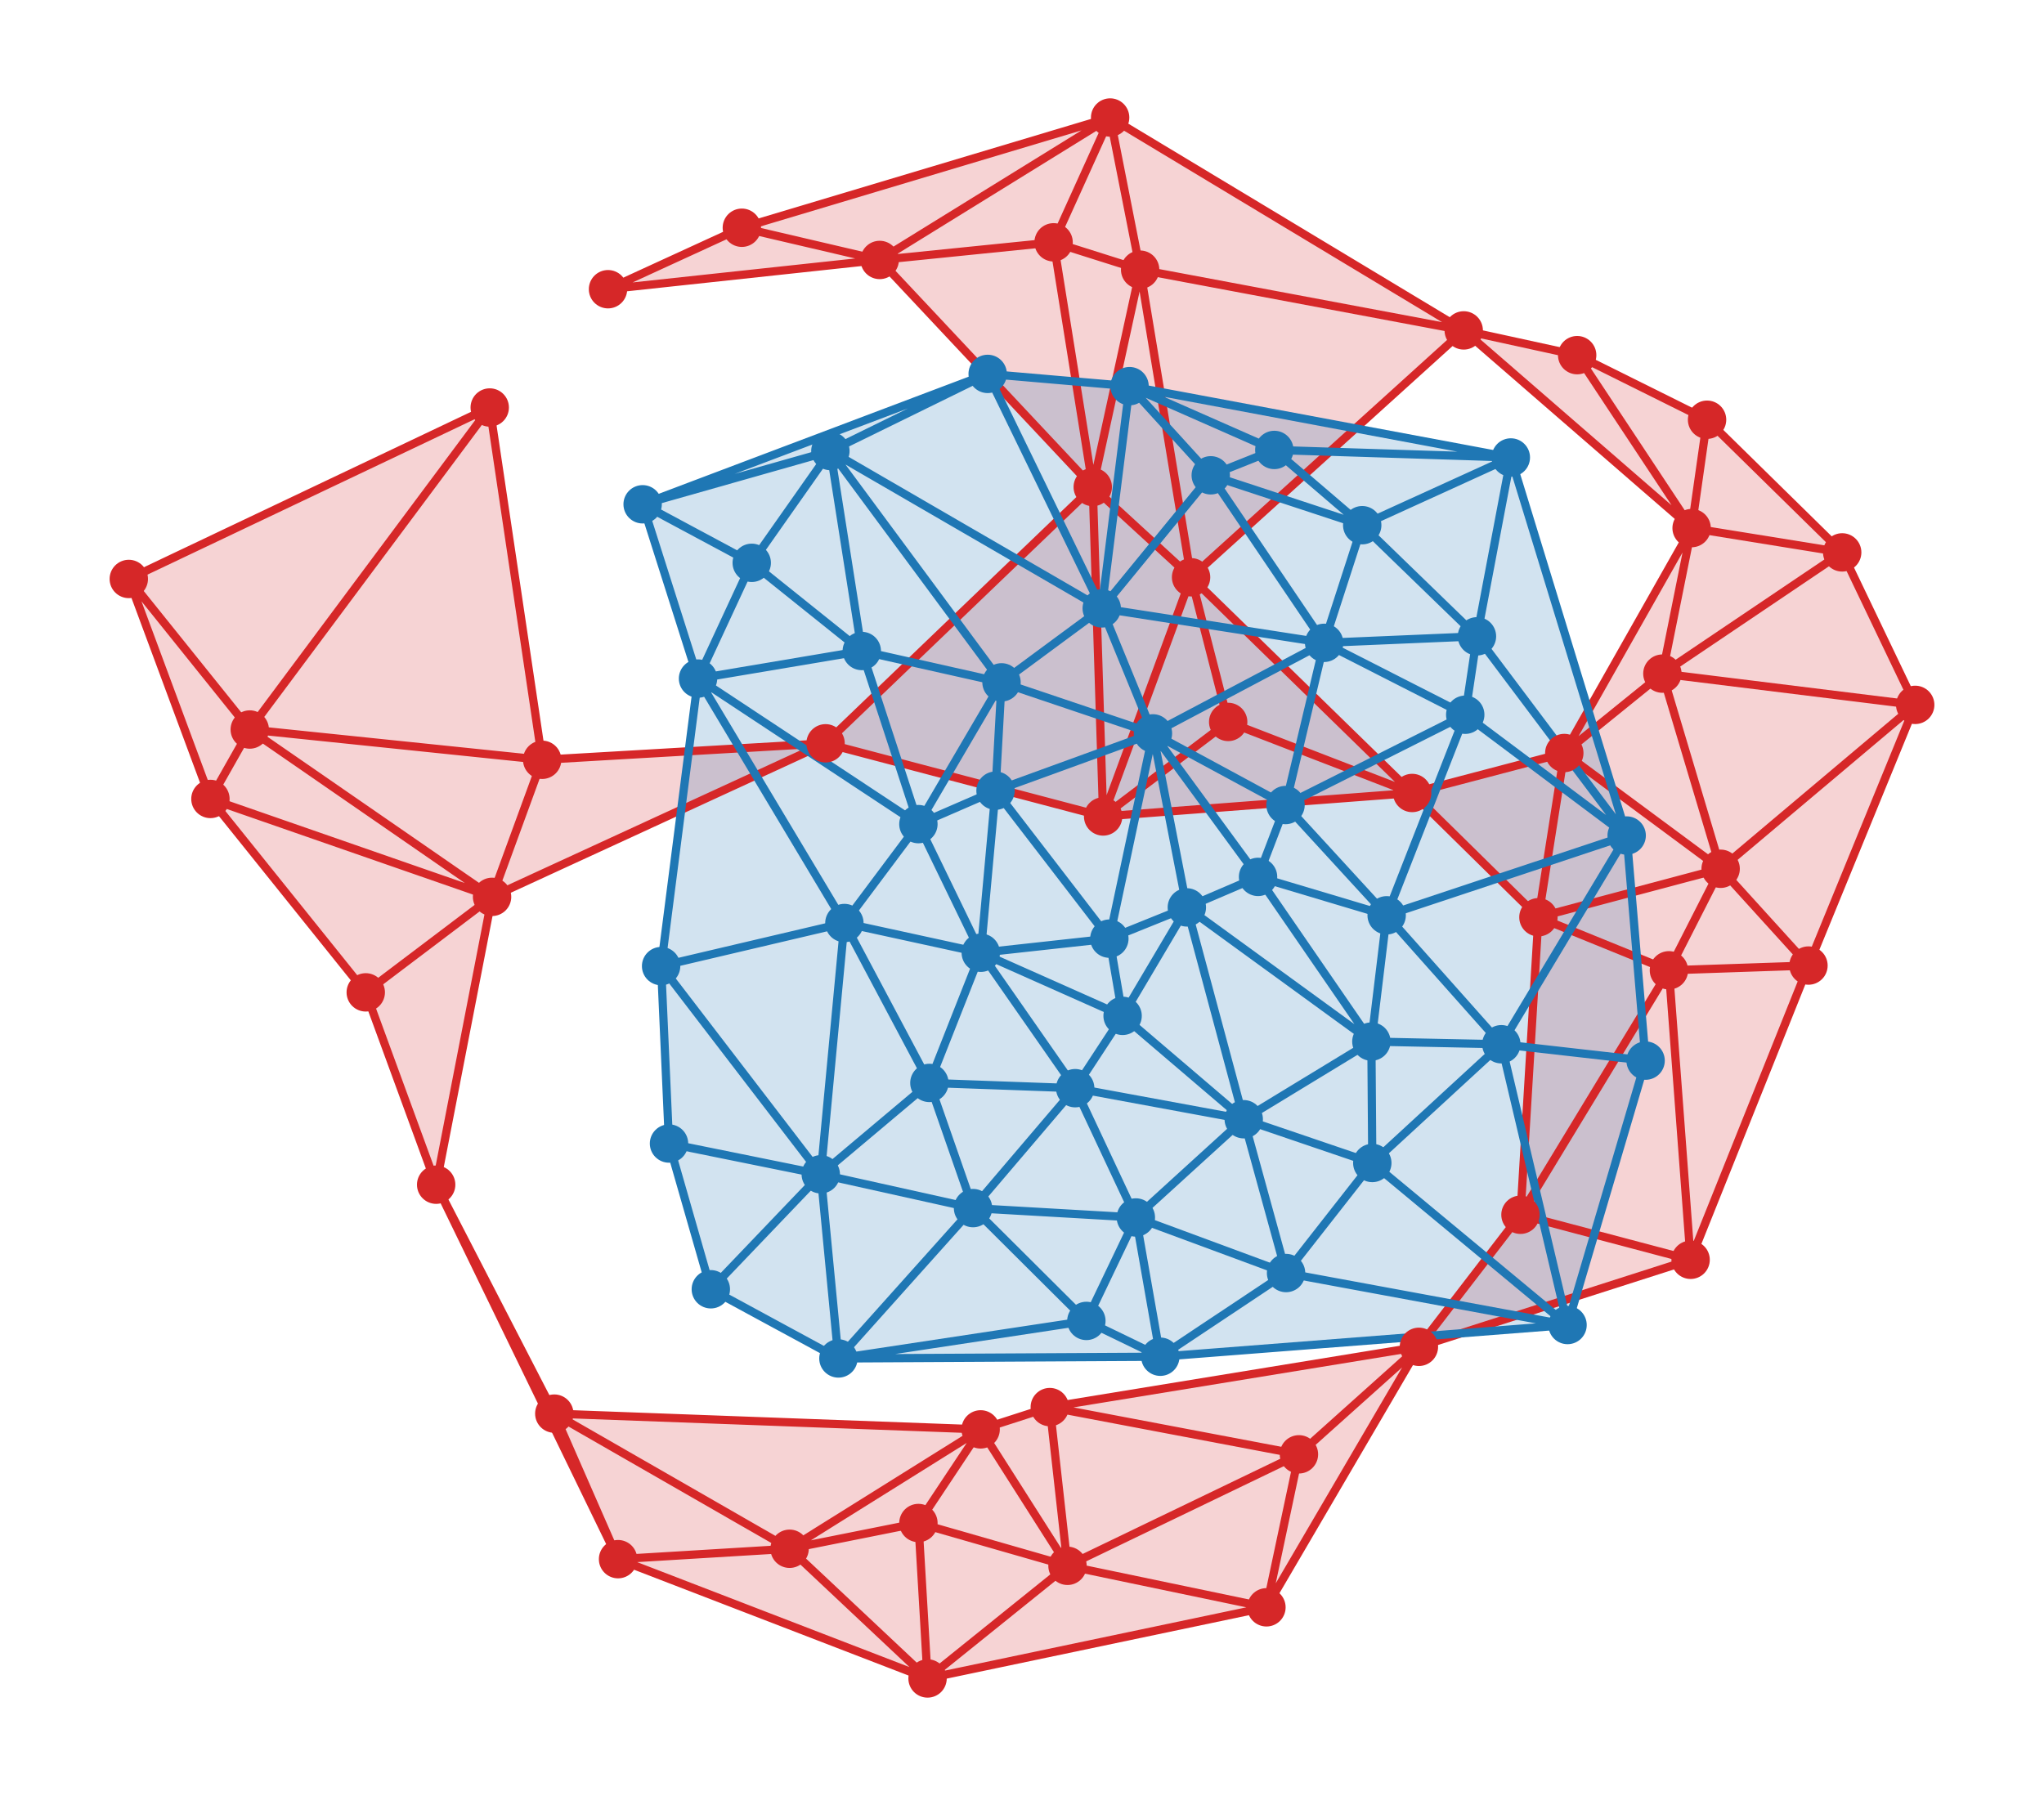 <?xml version="1.0" encoding="utf-8" standalone="no"?>
<!DOCTYPE svg PUBLIC "-//W3C//DTD SVG 1.1//EN"
  "http://www.w3.org/Graphics/SVG/1.1/DTD/svg11.dtd">
<!-- Created with matplotlib (https://matplotlib.org/) -->
<svg height="327.6pt" version="1.1" viewBox="0 0 372.788 327.6" width="372.788pt" xmlns="http://www.w3.org/2000/svg" xmlns:xlink="http://www.w3.org/1999/xlink">
 <defs>
  <style type="text/css">
*{stroke-linecap:butt;stroke-linejoin:round;}
  </style>
 </defs>
 <g id="figure_1">
  <g id="patch_1">
   <path d="M 0 327.6 
L 372.788 327.6 
L 372.788 0 
L 0 0 
z
" style="fill:none;"/>
  </g>
  <g id="axes_1">
   <g id="patch_2">
    <path clip-path="url(#p9ae8ab40f2)" d="M 135.299 41.543 
L 160.44 47.419 
L 202.468 21.436 
z
" style="fill:#d62728;opacity:0.2;stroke:#d62728;stroke-linejoin:miter;"/>
   </g>
   <g id="patch_3">
    <path clip-path="url(#p9ae8ab40f2)" d="M 160.44 47.419 
L 135.299 41.543 
L 110.89 52.755 
z
" style="fill:#d62728;opacity:0.2;stroke:#d62728;stroke-linejoin:miter;"/>
   </g>
   <g id="patch_4">
    <path clip-path="url(#p9ae8ab40f2)" d="M 199.298 88.836 
L 150.568 135.587 
L 201.193 148.929 
z
" style="fill:#d62728;opacity:0.2;stroke:#d62728;stroke-linejoin:miter;"/>
   </g>
   <g id="patch_5">
    <path clip-path="url(#p9ae8ab40f2)" d="M 112.722 284.404 
L 101.094 257.857 
L 79.548 216.098 
z
" style="fill:#d62728;opacity:0.2;stroke:#d62728;stroke-linejoin:miter;"/>
   </g>
   <g id="patch_6">
    <path clip-path="url(#p9ae8ab40f2)" d="M 313.814 158.472 
L 329.831 176.125 
L 349.298 128.575 
z
" style="fill:#d62728;opacity:0.2;stroke:#d62728;stroke-linejoin:miter;"/>
   </g>
   <g id="patch_7">
    <path clip-path="url(#p9ae8ab40f2)" d="M 329.831 176.125 
L 304.381 176.993 
L 308.336 229.797 
z
" style="fill:#d62728;opacity:0.2;stroke:#d62728;stroke-linejoin:miter;"/>
   </g>
   <g id="patch_8">
    <path clip-path="url(#p9ae8ab40f2)" d="M 304.381 176.993 
L 313.814 158.472 
L 280.581 167.313 
z
" style="fill:#d62728;opacity:0.2;stroke:#d62728;stroke-linejoin:miter;"/>
   </g>
   <g id="patch_9">
    <path clip-path="url(#p9ae8ab40f2)" d="M 313.814 158.472 
L 304.381 176.993 
L 329.831 176.125 
z
" style="fill:#d62728;opacity:0.2;stroke:#d62728;stroke-linejoin:miter;"/>
   </g>
   <g id="patch_10">
    <path clip-path="url(#p9ae8ab40f2)" d="M 285.299 137.357 
L 257.552 144.647 
L 280.581 167.313 
z
" style="fill:#d62728;opacity:0.2;stroke:#d62728;stroke-linejoin:miter;"/>
   </g>
   <g id="patch_11">
    <path clip-path="url(#p9ae8ab40f2)" d="M 313.814 158.472 
L 285.299 137.357 
L 280.581 167.313 
z
" style="fill:#d62728;opacity:0.2;stroke:#d62728;stroke-linejoin:miter;"/>
   </g>
   <g id="patch_12">
    <path clip-path="url(#p9ae8ab40f2)" d="M 160.44 47.419 
L 192.157 44.202 
L 202.468 21.436 
z
" style="fill:#d62728;opacity:0.2;stroke:#d62728;stroke-linejoin:miter;"/>
   </g>
   <g id="patch_13">
    <path clip-path="url(#p9ae8ab40f2)" d="M 199.298 88.836 
L 192.157 44.202 
L 160.44 47.419 
z
" style="fill:#d62728;opacity:0.2;stroke:#d62728;stroke-linejoin:miter;"/>
   </g>
   <g id="patch_14">
    <path clip-path="url(#p9ae8ab40f2)" d="M 217.23 105.297 
L 199.298 88.836 
L 201.193 148.929 
z
" style="fill:#d62728;opacity:0.2;stroke:#d62728;stroke-linejoin:miter;"/>
   </g>
   <g id="patch_15">
    <path clip-path="url(#p9ae8ab40f2)" d="M 89.744 163.595 
L 150.568 135.587 
L 98.882 138.593 
z
" style="fill:#d62728;opacity:0.2;stroke:#d62728;stroke-linejoin:miter;"/>
   </g>
   <g id="patch_16">
    <path clip-path="url(#p9ae8ab40f2)" d="M 89.744 163.595 
L 66.707 181.016 
L 79.548 216.098 
z
" style="fill:#d62728;opacity:0.2;stroke:#d62728;stroke-linejoin:miter;"/>
   </g>
   <g id="patch_17">
    <path clip-path="url(#p9ae8ab40f2)" d="M 66.707 181.016 
L 89.744 163.595 
L 38.379 145.735 
z
" style="fill:#d62728;opacity:0.2;stroke:#d62728;stroke-linejoin:miter;"/>
   </g>
   <g id="patch_18">
    <path clip-path="url(#p9ae8ab40f2)" d="M 45.55 133.071 
L 89.318 74.333 
L 23.49 105.607 
z
" style="fill:#d62728;opacity:0.2;stroke:#d62728;stroke-linejoin:miter;"/>
   </g>
   <g id="patch_19">
    <path clip-path="url(#p9ae8ab40f2)" d="M 89.318 74.333 
L 45.55 133.071 
L 98.882 138.593 
z
" style="fill:#d62728;opacity:0.2;stroke:#d62728;stroke-linejoin:miter;"/>
   </g>
   <g id="patch_20">
    <path clip-path="url(#p9ae8ab40f2)" d="M 38.379 145.735 
L 45.55 133.071 
L 23.49 105.607 
z
" style="fill:#d62728;opacity:0.2;stroke:#d62728;stroke-linejoin:miter;"/>
   </g>
   <g id="patch_21">
    <path clip-path="url(#p9ae8ab40f2)" d="M 89.744 163.595 
L 45.55 133.071 
L 38.379 145.735 
z
" style="fill:#d62728;opacity:0.2;stroke:#d62728;stroke-linejoin:miter;"/>
   </g>
   <g id="patch_22">
    <path clip-path="url(#p9ae8ab40f2)" d="M 45.55 133.071 
L 89.744 163.595 
L 98.882 138.593 
z
" style="fill:#d62728;opacity:0.2;stroke:#d62728;stroke-linejoin:miter;"/>
   </g>
   <g id="patch_23">
    <path clip-path="url(#p9ae8ab40f2)" d="M 167.503 277.813 
L 194.692 285.619 
L 178.851 260.731 
z
" style="fill:#d62728;opacity:0.2;stroke:#d62728;stroke-linejoin:miter;"/>
   </g>
   <g id="patch_24">
    <path clip-path="url(#p9ae8ab40f2)" d="M 230.975 293.189 
L 194.692 285.619 
L 169.169 306.164 
z
" style="fill:#d62728;opacity:0.2;stroke:#d62728;stroke-linejoin:miter;"/>
   </g>
   <g id="patch_25">
    <path clip-path="url(#p9ae8ab40f2)" d="M 194.692 285.619 
L 167.503 277.813 
L 169.169 306.164 
z
" style="fill:#d62728;opacity:0.2;stroke:#d62728;stroke-linejoin:miter;"/>
   </g>
   <g id="patch_26">
    <path clip-path="url(#p9ae8ab40f2)" d="M 144.009 282.508 
L 167.503 277.813 
L 178.851 260.731 
z
" style="fill:#d62728;opacity:0.2;stroke:#d62728;stroke-linejoin:miter;"/>
   </g>
   <g id="patch_27">
    <path clip-path="url(#p9ae8ab40f2)" d="M 101.094 257.857 
L 144.009 282.508 
L 178.851 260.731 
z
" style="fill:#d62728;opacity:0.2;stroke:#d62728;stroke-linejoin:miter;"/>
   </g>
   <g id="patch_28">
    <path clip-path="url(#p9ae8ab40f2)" d="M 144.009 282.508 
L 101.094 257.857 
L 112.722 284.404 
z
" style="fill:#d62728;opacity:0.2;stroke:#d62728;stroke-linejoin:miter;"/>
   </g>
   <g id="patch_29">
    <path clip-path="url(#p9ae8ab40f2)" d="M 144.009 282.508 
L 112.722 284.404 
L 169.169 306.164 
z
" style="fill:#d62728;opacity:0.2;stroke:#d62728;stroke-linejoin:miter;"/>
   </g>
   <g id="patch_30">
    <path clip-path="url(#p9ae8ab40f2)" d="M 167.503 277.813 
L 144.009 282.508 
L 169.169 306.164 
z
" style="fill:#d62728;opacity:0.2;stroke:#d62728;stroke-linejoin:miter;"/>
   </g>
   <g id="patch_31">
    <path clip-path="url(#p9ae8ab40f2)" d="M 277.307 221.582 
L 258.782 245.673 
L 308.336 229.797 
z
" style="fill:#d62728;opacity:0.2;stroke:#d62728;stroke-linejoin:miter;"/>
   </g>
   <g id="patch_32">
    <path clip-path="url(#p9ae8ab40f2)" d="M 304.381 176.993 
L 277.307 221.582 
L 308.336 229.797 
z
" style="fill:#d62728;opacity:0.2;stroke:#d62728;stroke-linejoin:miter;"/>
   </g>
   <g id="patch_33">
    <path clip-path="url(#p9ae8ab40f2)" d="M 277.307 221.582 
L 304.381 176.993 
L 280.581 167.313 
z
" style="fill:#d62728;opacity:0.2;stroke:#d62728;stroke-linejoin:miter;"/>
   </g>
   <g id="patch_34">
    <path clip-path="url(#p9ae8ab40f2)" d="M 335.982 100.762 
L 311.337 76.562 
L 308.519 96.331 
z
" style="fill:#d62728;opacity:0.2;stroke:#d62728;stroke-linejoin:miter;"/>
   </g>
   <g id="patch_35">
    <path clip-path="url(#p9ae8ab40f2)" d="M 308.519 96.331 
L 287.646 64.784 
L 266.957 60.268 
z
" style="fill:#d62728;opacity:0.2;stroke:#d62728;stroke-linejoin:miter;"/>
   </g>
   <g id="patch_36">
    <path clip-path="url(#p9ae8ab40f2)" d="M 311.337 76.562 
L 287.646 64.784 
L 308.519 96.331 
z
" style="fill:#d62728;opacity:0.2;stroke:#d62728;stroke-linejoin:miter;"/>
   </g>
   <g id="patch_37">
    <path clip-path="url(#p9ae8ab40f2)" d="M 285.299 137.357 
L 303.19 122.874 
L 308.519 96.331 
z
" style="fill:#d62728;opacity:0.2;stroke:#d62728;stroke-linejoin:miter;"/>
   </g>
   <g id="patch_38">
    <path clip-path="url(#p9ae8ab40f2)" d="M 303.19 122.874 
L 285.299 137.357 
L 313.814 158.472 
z
" style="fill:#d62728;opacity:0.2;stroke:#d62728;stroke-linejoin:miter;"/>
   </g>
   <g id="patch_39">
    <path clip-path="url(#p9ae8ab40f2)" d="M 303.19 122.874 
L 313.814 158.472 
L 349.298 128.575 
z
" style="fill:#d62728;opacity:0.2;stroke:#d62728;stroke-linejoin:miter;"/>
   </g>
   <g id="patch_40">
    <path clip-path="url(#p9ae8ab40f2)" d="M 335.982 100.762 
L 303.19 122.874 
L 349.298 128.575 
z
" style="fill:#d62728;opacity:0.2;stroke:#d62728;stroke-linejoin:miter;"/>
   </g>
   <g id="patch_41">
    <path clip-path="url(#p9ae8ab40f2)" d="M 303.19 122.874 
L 335.982 100.762 
L 308.519 96.331 
z
" style="fill:#d62728;opacity:0.2;stroke:#d62728;stroke-linejoin:miter;"/>
   </g>
   <g id="patch_42">
    <path clip-path="url(#p9ae8ab40f2)" d="M 207.941 49.192 
L 192.157 44.202 
L 199.298 88.836 
z
" style="fill:#d62728;opacity:0.2;stroke:#d62728;stroke-linejoin:miter;"/>
   </g>
   <g id="patch_43">
    <path clip-path="url(#p9ae8ab40f2)" d="M 207.941 49.192 
L 217.23 105.297 
L 266.957 60.268 
z
" style="fill:#d62728;opacity:0.2;stroke:#d62728;stroke-linejoin:miter;"/>
   </g>
   <g id="patch_44">
    <path clip-path="url(#p9ae8ab40f2)" d="M 217.23 105.297 
L 207.941 49.192 
L 199.298 88.836 
z
" style="fill:#d62728;opacity:0.2;stroke:#d62728;stroke-linejoin:miter;"/>
   </g>
   <g id="patch_45">
    <path clip-path="url(#p9ae8ab40f2)" d="M 207.941 49.192 
L 266.957 60.268 
L 202.468 21.436 
z
" style="fill:#d62728;opacity:0.2;stroke:#d62728;stroke-linejoin:miter;"/>
   </g>
   <g id="patch_46">
    <path clip-path="url(#p9ae8ab40f2)" d="M 192.157 44.202 
L 207.941 49.192 
L 202.468 21.436 
z
" style="fill:#d62728;opacity:0.2;stroke:#d62728;stroke-linejoin:miter;"/>
   </g>
   <g id="patch_47">
    <path clip-path="url(#p9ae8ab40f2)" d="M 257.552 144.647 
L 223.998 131.687 
L 201.193 148.929 
z
" style="fill:#d62728;opacity:0.2;stroke:#d62728;stroke-linejoin:miter;"/>
   </g>
   <g id="patch_48">
    <path clip-path="url(#p9ae8ab40f2)" d="M 223.998 131.687 
L 217.23 105.297 
L 201.193 148.929 
z
" style="fill:#d62728;opacity:0.2;stroke:#d62728;stroke-linejoin:miter;"/>
   </g>
   <g id="patch_49">
    <path clip-path="url(#p9ae8ab40f2)" d="M 217.23 105.297 
L 223.998 131.687 
L 257.552 144.647 
z
" style="fill:#d62728;opacity:0.2;stroke:#d62728;stroke-linejoin:miter;"/>
   </g>
   <g id="patch_50">
    <path clip-path="url(#p9ae8ab40f2)" d="M 258.782 245.673 
L 236.902 265.282 
L 230.975 293.189 
z
" style="fill:#d62728;opacity:0.2;stroke:#d62728;stroke-linejoin:miter;"/>
   </g>
   <g id="patch_51">
    <path clip-path="url(#p9ae8ab40f2)" d="M 236.902 265.282 
L 194.692 285.619 
L 230.975 293.189 
z
" style="fill:#d62728;opacity:0.2;stroke:#d62728;stroke-linejoin:miter;"/>
   </g>
   <g id="patch_52">
    <path clip-path="url(#p9ae8ab40f2)" d="M 194.692 285.619 
L 191.462 256.666 
L 178.851 260.731 
z
" style="fill:#d62728;opacity:0.2;stroke:#d62728;stroke-linejoin:miter;"/>
   </g>
   <g id="patch_53">
    <path clip-path="url(#p9ae8ab40f2)" d="M 236.902 265.282 
L 191.462 256.666 
L 194.692 285.619 
z
" style="fill:#d62728;opacity:0.2;stroke:#d62728;stroke-linejoin:miter;"/>
   </g>
   <g id="patch_54">
    <path clip-path="url(#p9ae8ab40f2)" d="M 191.462 256.666 
L 236.902 265.282 
L 258.782 245.673 
z
" style="fill:#d62728;opacity:0.2;stroke:#d62728;stroke-linejoin:miter;"/>
   </g>
   <g id="patch_55">
    <path clip-path="url(#p9ae8ab40f2)" d="M 211.621 247.479 
L 285.892 241.696 
L 234.555 232.213 
z
" style="fill:#1f77b4;opacity:0.2;stroke:#1f77b4;stroke-linejoin:miter;"/>
   </g>
   <g id="patch_56">
    <path clip-path="url(#p9ae8ab40f2)" d="M 149.694 214.201 
L 129.642 235.174 
L 152.913 247.794 
z
" style="fill:#1f77b4;opacity:0.2;stroke:#1f77b4;stroke-linejoin:miter;"/>
   </g>
   <g id="patch_57">
    <path clip-path="url(#p9ae8ab40f2)" d="M 177.465 220.369 
L 149.694 214.201 
L 152.913 247.794 
z
" style="fill:#1f77b4;opacity:0.2;stroke:#1f77b4;stroke-linejoin:miter;"/>
   </g>
   <g id="patch_58">
    <path clip-path="url(#p9ae8ab40f2)" d="M 285.892 241.696 
L 250.282 212.139 
L 234.555 232.213 
z
" style="fill:#1f77b4;opacity:0.2;stroke:#1f77b4;stroke-linejoin:miter;"/>
   </g>
   <g id="patch_59">
    <path clip-path="url(#p9ae8ab40f2)" d="M 206.008 70.438 
L 232.412 82.075 
L 275.548 83.447 
z
" style="fill:#1f77b4;opacity:0.2;stroke:#1f77b4;stroke-linejoin:miter;"/>
   </g>
   <g id="patch_60">
    <path clip-path="url(#p9ae8ab40f2)" d="M 232.412 82.075 
L 248.445 95.8 
L 275.548 83.447 
z
" style="fill:#1f77b4;opacity:0.2;stroke:#1f77b4;stroke-linejoin:miter;"/>
   </g>
   <g id="patch_61">
    <path clip-path="url(#p9ae8ab40f2)" d="M 252.901 166.96 
L 267.232 130.374 
L 234.457 146.847 
z
" style="fill:#1f77b4;opacity:0.2;stroke:#1f77b4;stroke-linejoin:miter;"/>
   </g>
   <g id="patch_62">
    <path clip-path="url(#p9ae8ab40f2)" d="M 267.232 130.374 
L 252.901 166.96 
L 296.675 152.407 
z
" style="fill:#1f77b4;opacity:0.2;stroke:#1f77b4;stroke-linejoin:miter;"/>
   </g>
   <g id="patch_63">
    <path clip-path="url(#p9ae8ab40f2)" d="M 198.134 240.948 
L 177.465 220.369 
L 152.913 247.794 
z
" style="fill:#1f77b4;opacity:0.2;stroke:#1f77b4;stroke-linejoin:miter;"/>
   </g>
   <g id="patch_64">
    <path clip-path="url(#p9ae8ab40f2)" d="M 211.621 247.479 
L 198.134 240.948 
L 152.913 247.794 
z
" style="fill:#1f77b4;opacity:0.2;stroke:#1f77b4;stroke-linejoin:miter;"/>
   </g>
   <g id="patch_65">
    <path clip-path="url(#p9ae8ab40f2)" d="M 122.015 208.59 
L 149.694 214.201 
L 120.574 176.226 
z
" style="fill:#1f77b4;opacity:0.2;stroke:#1f77b4;stroke-linejoin:miter;"/>
   </g>
   <g id="patch_66">
    <path clip-path="url(#p9ae8ab40f2)" d="M 149.694 214.201 
L 122.015 208.59 
L 129.642 235.174 
z
" style="fill:#1f77b4;opacity:0.2;stroke:#1f77b4;stroke-linejoin:miter;"/>
   </g>
   <g id="patch_67">
    <path clip-path="url(#p9ae8ab40f2)" d="M 149.694 214.201 
L 154.002 168.37 
L 120.574 176.226 
z
" style="fill:#1f77b4;opacity:0.2;stroke:#1f77b4;stroke-linejoin:miter;"/>
   </g>
   <g id="patch_68">
    <path clip-path="url(#p9ae8ab40f2)" d="M 167.5 150.327 
L 154.002 168.37 
L 178.877 173.791 
z
" style="fill:#1f77b4;opacity:0.2;stroke:#1f77b4;stroke-linejoin:miter;"/>
   </g>
   <g id="patch_69">
    <path clip-path="url(#p9ae8ab40f2)" d="M 154.002 168.37 
L 127.307 123.777 
L 120.574 176.226 
z
" style="fill:#1f77b4;opacity:0.2;stroke:#1f77b4;stroke-linejoin:miter;"/>
   </g>
   <g id="patch_70">
    <path clip-path="url(#p9ae8ab40f2)" d="M 154.002 168.37 
L 167.5 150.327 
L 127.307 123.777 
z
" style="fill:#1f77b4;opacity:0.2;stroke:#1f77b4;stroke-linejoin:miter;"/>
   </g>
   <g id="patch_71">
    <path clip-path="url(#p9ae8ab40f2)" d="M 296.675 152.407 
L 273.814 190.48 
L 300.127 193.466 
z
" style="fill:#1f77b4;opacity:0.2;stroke:#1f77b4;stroke-linejoin:miter;"/>
   </g>
   <g id="patch_72">
    <path clip-path="url(#p9ae8ab40f2)" d="M 252.901 166.96 
L 273.814 190.48 
L 296.675 152.407 
z
" style="fill:#1f77b4;opacity:0.2;stroke:#1f77b4;stroke-linejoin:miter;"/>
   </g>
   <g id="patch_73">
    <path clip-path="url(#p9ae8ab40f2)" d="M 273.814 190.48 
L 252.901 166.96 
L 250.115 189.993 
z
" style="fill:#1f77b4;opacity:0.2;stroke:#1f77b4;stroke-linejoin:miter;"/>
   </g>
   <g id="patch_74">
    <path clip-path="url(#p9ae8ab40f2)" d="M 250.282 212.139 
L 273.814 190.48 
L 250.115 189.993 
z
" style="fill:#1f77b4;opacity:0.2;stroke:#1f77b4;stroke-linejoin:miter;"/>
   </g>
   <g id="patch_75">
    <path clip-path="url(#p9ae8ab40f2)" d="M 273.814 190.48 
L 285.892 241.696 
L 300.127 193.466 
z
" style="fill:#1f77b4;opacity:0.2;stroke:#1f77b4;stroke-linejoin:miter;"/>
   </g>
   <g id="patch_76">
    <path clip-path="url(#p9ae8ab40f2)" d="M 273.814 190.48 
L 250.282 212.139 
L 285.892 241.696 
z
" style="fill:#1f77b4;opacity:0.2;stroke:#1f77b4;stroke-linejoin:miter;"/>
   </g>
   <g id="patch_77">
    <path clip-path="url(#p9ae8ab40f2)" d="M 167.5 150.327 
L 181.566 144.224 
L 182.658 124.467 
z
" style="fill:#1f77b4;opacity:0.2;stroke:#1f77b4;stroke-linejoin:miter;"/>
   </g>
   <g id="patch_78">
    <path clip-path="url(#p9ae8ab40f2)" d="M 181.566 144.224 
L 167.5 150.327 
L 178.877 173.791 
z
" style="fill:#1f77b4;opacity:0.2;stroke:#1f77b4;stroke-linejoin:miter;"/>
   </g>
   <g id="patch_79">
    <path clip-path="url(#p9ae8ab40f2)" d="M 229.446 159.953 
L 252.901 166.96 
L 234.457 146.847 
z
" style="fill:#1f77b4;opacity:0.2;stroke:#1f77b4;stroke-linejoin:miter;"/>
   </g>
   <g id="patch_80">
    <path clip-path="url(#p9ae8ab40f2)" d="M 252.901 166.96 
L 229.446 159.953 
L 250.115 189.993 
z
" style="fill:#1f77b4;opacity:0.2;stroke:#1f77b4;stroke-linejoin:miter;"/>
   </g>
   <g id="patch_81">
    <path clip-path="url(#p9ae8ab40f2)" d="M 229.446 159.953 
L 216.459 165.518 
L 250.115 189.993 
z
" style="fill:#1f77b4;opacity:0.2;stroke:#1f77b4;stroke-linejoin:miter;"/>
   </g>
   <g id="patch_82">
    <path clip-path="url(#p9ae8ab40f2)" d="M 167.5 150.327 
L 157.173 118.748 
L 127.307 123.777 
z
" style="fill:#1f77b4;opacity:0.2;stroke:#1f77b4;stroke-linejoin:miter;"/>
   </g>
   <g id="patch_83">
    <path clip-path="url(#p9ae8ab40f2)" d="M 157.173 118.748 
L 167.5 150.327 
L 182.658 124.467 
z
" style="fill:#1f77b4;opacity:0.2;stroke:#1f77b4;stroke-linejoin:miter;"/>
   </g>
   <g id="patch_84">
    <path clip-path="url(#p9ae8ab40f2)" d="M 151.446 82.271 
L 157.173 118.748 
L 182.658 124.467 
z
" style="fill:#1f77b4;opacity:0.2;stroke:#1f77b4;stroke-linejoin:miter;"/>
   </g>
   <g id="patch_85">
    <path clip-path="url(#p9ae8ab40f2)" d="M 151.446 82.271 
L 180.134 68.203 
L 117.205 91.987 
z
" style="fill:#1f77b4;opacity:0.2;stroke:#1f77b4;stroke-linejoin:miter;"/>
   </g>
   <g id="patch_86">
    <path clip-path="url(#p9ae8ab40f2)" d="M 180.134 68.203 
L 200.936 110.974 
L 206.008 70.438 
z
" style="fill:#1f77b4;opacity:0.2;stroke:#1f77b4;stroke-linejoin:miter;"/>
   </g>
   <g id="patch_87">
    <path clip-path="url(#p9ae8ab40f2)" d="M 200.936 110.974 
L 151.446 82.271 
L 182.658 124.467 
z
" style="fill:#1f77b4;opacity:0.2;stroke:#1f77b4;stroke-linejoin:miter;"/>
   </g>
   <g id="patch_88">
    <path clip-path="url(#p9ae8ab40f2)" d="M 200.936 110.974 
L 180.134 68.203 
L 151.446 82.271 
z
" style="fill:#1f77b4;opacity:0.2;stroke:#1f77b4;stroke-linejoin:miter;"/>
   </g>
   <g id="patch_89">
    <path clip-path="url(#p9ae8ab40f2)" d="M 267.232 130.374 
L 241.498 117.26 
L 234.457 146.847 
z
" style="fill:#1f77b4;opacity:0.2;stroke:#1f77b4;stroke-linejoin:miter;"/>
   </g>
   <g id="patch_90">
    <path clip-path="url(#p9ae8ab40f2)" d="M 248.445 95.8 
L 269.37 116.072 
L 275.548 83.447 
z
" style="fill:#1f77b4;opacity:0.2;stroke:#1f77b4;stroke-linejoin:miter;"/>
   </g>
   <g id="patch_91">
    <path clip-path="url(#p9ae8ab40f2)" d="M 269.37 116.072 
L 296.675 152.407 
L 275.548 83.447 
z
" style="fill:#1f77b4;opacity:0.2;stroke:#1f77b4;stroke-linejoin:miter;"/>
   </g>
   <g id="patch_92">
    <path clip-path="url(#p9ae8ab40f2)" d="M 269.37 116.072 
L 267.232 130.374 
L 296.675 152.407 
z
" style="fill:#1f77b4;opacity:0.2;stroke:#1f77b4;stroke-linejoin:miter;"/>
   </g>
   <g id="patch_93">
    <path clip-path="url(#p9ae8ab40f2)" d="M 241.498 117.26 
L 269.37 116.072 
L 248.445 95.8 
z
" style="fill:#1f77b4;opacity:0.2;stroke:#1f77b4;stroke-linejoin:miter;"/>
   </g>
   <g id="patch_94">
    <path clip-path="url(#p9ae8ab40f2)" d="M 269.37 116.072 
L 241.498 117.26 
L 267.232 130.374 
z
" style="fill:#1f77b4;opacity:0.2;stroke:#1f77b4;stroke-linejoin:miter;"/>
   </g>
   <g id="patch_95">
    <path clip-path="url(#p9ae8ab40f2)" d="M 154.002 168.37 
L 169.504 197.536 
L 178.877 173.791 
z
" style="fill:#1f77b4;opacity:0.2;stroke:#1f77b4;stroke-linejoin:miter;"/>
   </g>
   <g id="patch_96">
    <path clip-path="url(#p9ae8ab40f2)" d="M 169.504 197.536 
L 154.002 168.37 
L 149.694 214.201 
z
" style="fill:#1f77b4;opacity:0.2;stroke:#1f77b4;stroke-linejoin:miter;"/>
   </g>
   <g id="patch_97">
    <path clip-path="url(#p9ae8ab40f2)" d="M 169.504 197.536 
L 149.694 214.201 
L 177.465 220.369 
z
" style="fill:#1f77b4;opacity:0.2;stroke:#1f77b4;stroke-linejoin:miter;"/>
   </g>
   <g id="patch_98">
    <path clip-path="url(#p9ae8ab40f2)" d="M 202.327 171.216 
L 181.566 144.224 
L 178.877 173.791 
z
" style="fill:#1f77b4;opacity:0.2;stroke:#1f77b4;stroke-linejoin:miter;"/>
   </g>
   <g id="patch_99">
    <path clip-path="url(#p9ae8ab40f2)" d="M 204.742 185.301 
L 202.327 171.216 
L 178.877 173.791 
z
" style="fill:#1f77b4;opacity:0.2;stroke:#1f77b4;stroke-linejoin:miter;"/>
   </g>
   <g id="patch_100">
    <path clip-path="url(#p9ae8ab40f2)" d="M 202.327 171.216 
L 204.742 185.301 
L 216.459 165.518 
z
" style="fill:#1f77b4;opacity:0.2;stroke:#1f77b4;stroke-linejoin:miter;"/>
   </g>
   <g id="patch_101">
    <path clip-path="url(#p9ae8ab40f2)" d="M 198.134 240.948 
L 207.159 222.078 
L 177.465 220.369 
z
" style="fill:#1f77b4;opacity:0.2;stroke:#1f77b4;stroke-linejoin:miter;"/>
   </g>
   <g id="patch_102">
    <path clip-path="url(#p9ae8ab40f2)" d="M 207.159 222.078 
L 211.621 247.479 
L 234.555 232.213 
z
" style="fill:#1f77b4;opacity:0.2;stroke:#1f77b4;stroke-linejoin:miter;"/>
   </g>
   <g id="patch_103">
    <path clip-path="url(#p9ae8ab40f2)" d="M 207.159 222.078 
L 198.134 240.948 
L 211.621 247.479 
z
" style="fill:#1f77b4;opacity:0.2;stroke:#1f77b4;stroke-linejoin:miter;"/>
   </g>
   <g id="patch_104">
    <path clip-path="url(#p9ae8ab40f2)" d="M 157.173 118.748 
L 137.103 102.665 
L 127.307 123.777 
z
" style="fill:#1f77b4;opacity:0.2;stroke:#1f77b4;stroke-linejoin:miter;"/>
   </g>
   <g id="patch_105">
    <path clip-path="url(#p9ae8ab40f2)" d="M 137.103 102.665 
L 157.173 118.748 
L 151.446 82.271 
z
" style="fill:#1f77b4;opacity:0.2;stroke:#1f77b4;stroke-linejoin:miter;"/>
   </g>
   <g id="patch_106">
    <path clip-path="url(#p9ae8ab40f2)" d="M 127.307 123.777 
L 137.103 102.665 
L 117.205 91.987 
z
" style="fill:#1f77b4;opacity:0.2;stroke:#1f77b4;stroke-linejoin:miter;"/>
   </g>
   <g id="patch_107">
    <path clip-path="url(#p9ae8ab40f2)" d="M 137.103 102.665 
L 151.446 82.271 
L 117.205 91.987 
z
" style="fill:#1f77b4;opacity:0.2;stroke:#1f77b4;stroke-linejoin:miter;"/>
   </g>
   <g id="patch_108">
    <path clip-path="url(#p9ae8ab40f2)" d="M 241.498 117.26 
L 210.275 133.776 
L 234.457 146.847 
z
" style="fill:#1f77b4;opacity:0.2;stroke:#1f77b4;stroke-linejoin:miter;"/>
   </g>
   <g id="patch_109">
    <path clip-path="url(#p9ae8ab40f2)" d="M 210.275 133.776 
L 241.498 117.26 
L 200.936 110.974 
z
" style="fill:#1f77b4;opacity:0.2;stroke:#1f77b4;stroke-linejoin:miter;"/>
   </g>
   <g id="patch_110">
    <path clip-path="url(#p9ae8ab40f2)" d="M 181.566 144.224 
L 210.275 133.776 
L 182.658 124.467 
z
" style="fill:#1f77b4;opacity:0.2;stroke:#1f77b4;stroke-linejoin:miter;"/>
   </g>
   <g id="patch_111">
    <path clip-path="url(#p9ae8ab40f2)" d="M 210.275 133.776 
L 200.936 110.974 
L 182.658 124.467 
z
" style="fill:#1f77b4;opacity:0.2;stroke:#1f77b4;stroke-linejoin:miter;"/>
   </g>
   <g id="patch_112">
    <path clip-path="url(#p9ae8ab40f2)" d="M 210.275 133.776 
L 229.446 159.953 
L 234.457 146.847 
z
" style="fill:#1f77b4;opacity:0.2;stroke:#1f77b4;stroke-linejoin:miter;"/>
   </g>
   <g id="patch_113">
    <path clip-path="url(#p9ae8ab40f2)" d="M 229.446 159.953 
L 210.275 133.776 
L 216.459 165.518 
z
" style="fill:#1f77b4;opacity:0.2;stroke:#1f77b4;stroke-linejoin:miter;"/>
   </g>
   <g id="patch_114">
    <path clip-path="url(#p9ae8ab40f2)" d="M 210.275 133.776 
L 202.327 171.216 
L 216.459 165.518 
z
" style="fill:#1f77b4;opacity:0.2;stroke:#1f77b4;stroke-linejoin:miter;"/>
   </g>
   <g id="patch_115">
    <path clip-path="url(#p9ae8ab40f2)" d="M 202.327 171.216 
L 210.275 133.776 
L 181.566 144.224 
z
" style="fill:#1f77b4;opacity:0.2;stroke:#1f77b4;stroke-linejoin:miter;"/>
   </g>
   <g id="patch_116">
    <path clip-path="url(#p9ae8ab40f2)" d="M 241.498 117.26 
L 220.819 86.701 
L 200.936 110.974 
z
" style="fill:#1f77b4;opacity:0.2;stroke:#1f77b4;stroke-linejoin:miter;"/>
   </g>
   <g id="patch_117">
    <path clip-path="url(#p9ae8ab40f2)" d="M 220.819 86.701 
L 232.412 82.075 
L 206.008 70.438 
z
" style="fill:#1f77b4;opacity:0.2;stroke:#1f77b4;stroke-linejoin:miter;"/>
   </g>
   <g id="patch_118">
    <path clip-path="url(#p9ae8ab40f2)" d="M 200.936 110.974 
L 220.819 86.701 
L 206.008 70.438 
z
" style="fill:#1f77b4;opacity:0.2;stroke:#1f77b4;stroke-linejoin:miter;"/>
   </g>
   <g id="patch_119">
    <path clip-path="url(#p9ae8ab40f2)" d="M 232.412 82.075 
L 220.819 86.701 
L 248.445 95.8 
z
" style="fill:#1f77b4;opacity:0.2;stroke:#1f77b4;stroke-linejoin:miter;"/>
   </g>
   <g id="patch_120">
    <path clip-path="url(#p9ae8ab40f2)" d="M 220.819 86.701 
L 241.498 117.26 
L 248.445 95.8 
z
" style="fill:#1f77b4;opacity:0.2;stroke:#1f77b4;stroke-linejoin:miter;"/>
   </g>
   <g id="patch_121">
    <path clip-path="url(#p9ae8ab40f2)" d="M 196.095 198.494 
L 169.504 197.536 
L 177.465 220.369 
z
" style="fill:#1f77b4;opacity:0.2;stroke:#1f77b4;stroke-linejoin:miter;"/>
   </g>
   <g id="patch_122">
    <path clip-path="url(#p9ae8ab40f2)" d="M 207.159 222.078 
L 196.095 198.494 
L 177.465 220.369 
z
" style="fill:#1f77b4;opacity:0.2;stroke:#1f77b4;stroke-linejoin:miter;"/>
   </g>
   <g id="patch_123">
    <path clip-path="url(#p9ae8ab40f2)" d="M 196.095 198.494 
L 204.742 185.301 
L 178.877 173.791 
z
" style="fill:#1f77b4;opacity:0.2;stroke:#1f77b4;stroke-linejoin:miter;"/>
   </g>
   <g id="patch_124">
    <path clip-path="url(#p9ae8ab40f2)" d="M 169.504 197.536 
L 196.095 198.494 
L 178.877 173.791 
z
" style="fill:#1f77b4;opacity:0.2;stroke:#1f77b4;stroke-linejoin:miter;"/>
   </g>
   <g id="patch_125">
    <path clip-path="url(#p9ae8ab40f2)" d="M 226.834 204.159 
L 250.282 212.139 
L 250.115 189.993 
z
" style="fill:#1f77b4;opacity:0.2;stroke:#1f77b4;stroke-linejoin:miter;"/>
   </g>
   <g id="patch_126">
    <path clip-path="url(#p9ae8ab40f2)" d="M 250.282 212.139 
L 226.834 204.159 
L 234.555 232.213 
z
" style="fill:#1f77b4;opacity:0.2;stroke:#1f77b4;stroke-linejoin:miter;"/>
   </g>
   <g id="patch_127">
    <path clip-path="url(#p9ae8ab40f2)" d="M 226.834 204.159 
L 207.159 222.078 
L 234.555 232.213 
z
" style="fill:#1f77b4;opacity:0.2;stroke:#1f77b4;stroke-linejoin:miter;"/>
   </g>
   <g id="patch_128">
    <path clip-path="url(#p9ae8ab40f2)" d="M 196.095 198.494 
L 226.834 204.159 
L 204.742 185.301 
z
" style="fill:#1f77b4;opacity:0.2;stroke:#1f77b4;stroke-linejoin:miter;"/>
   </g>
   <g id="patch_129">
    <path clip-path="url(#p9ae8ab40f2)" d="M 226.834 204.159 
L 196.095 198.494 
L 207.159 222.078 
z
" style="fill:#1f77b4;opacity:0.2;stroke:#1f77b4;stroke-linejoin:miter;"/>
   </g>
   <g id="patch_130">
    <path clip-path="url(#p9ae8ab40f2)" d="M 216.459 165.518 
L 226.834 204.159 
L 250.115 189.993 
z
" style="fill:#1f77b4;opacity:0.2;stroke:#1f77b4;stroke-linejoin:miter;"/>
   </g>
   <g id="patch_131">
    <path clip-path="url(#p9ae8ab40f2)" d="M 204.742 185.301 
L 226.834 204.159 
L 216.459 165.518 
z
" style="fill:#1f77b4;opacity:0.2;stroke:#1f77b4;stroke-linejoin:miter;"/>
   </g>
   <g id="line2d_1">
    <path clip-path="url(#p9ae8ab40f2)" d="M 236.902 265.282 
L 258.782 245.673 
M 202.468 21.436 
L 266.957 60.268 
M 207.941 49.192 
L 266.957 60.268 
M 207.941 49.192 
L 202.468 21.436 
M 308.336 229.797 
L 258.782 245.673 
M 135.299 41.543 
L 202.468 21.436 
M 135.299 41.543 
L 110.89 52.755 
M 287.646 64.784 
L 266.957 60.268 
M 285.299 137.357 
L 280.581 167.313 
M 217.23 105.297 
L 266.957 60.268 
M 217.23 105.297 
L 207.941 49.192 
M 217.23 105.297 
L 223.998 131.687 
M 192.157 44.202 
L 202.468 21.436 
M 192.157 44.202 
L 207.941 49.192 
M 277.307 221.582 
L 258.782 245.673 
M 277.307 221.582 
L 280.581 167.313 
M 277.307 221.582 
L 308.336 229.797 
M 66.707 181.016 
L 38.379 145.735 
M 160.44 47.419 
L 202.468 21.436 
M 160.44 47.419 
L 110.89 52.755 
M 160.44 47.419 
L 135.299 41.543 
M 160.44 47.419 
L 192.157 44.202 
M 257.552 144.647 
L 280.581 167.313 
M 257.552 144.647 
L 223.998 131.687 
M 257.552 144.647 
L 285.299 137.357 
M 257.552 144.647 
L 217.23 105.297 
M 169.169 306.164 
L 112.722 284.404 
M 169.169 306.164 
L 167.503 277.813 
M 178.851 260.731 
L 167.503 277.813 
M 230.975 293.189 
L 258.782 245.673 
M 230.975 293.189 
L 236.902 265.282 
M 230.975 293.189 
L 169.169 306.164 
M 144.009 282.508 
L 112.722 284.404 
M 144.009 282.508 
L 167.503 277.813 
M 144.009 282.508 
L 169.169 306.164 
M 144.009 282.508 
L 178.851 260.731 
M 89.744 163.595 
L 38.379 145.735 
M 89.744 163.595 
L 66.707 181.016 
M 199.298 88.836 
L 207.941 49.192 
M 199.298 88.836 
L 217.23 105.297 
M 199.298 88.836 
L 192.157 44.202 
M 199.298 88.836 
L 160.44 47.419 
M 98.882 138.593 
L 89.744 163.595 
M 101.094 257.857 
L 112.722 284.404 
M 101.094 257.857 
L 178.851 260.731 
M 101.094 257.857 
L 144.009 282.508 
M 308.519 96.331 
L 266.957 60.268 
M 308.519 96.331 
L 287.646 64.784 
M 308.519 96.331 
L 285.299 137.357 
M 308.519 96.331 
L 335.982 100.762 
M 79.548 216.098 
L 112.722 284.404 
M 79.548 216.098 
L 66.707 181.016 
M 79.548 216.098 
L 89.744 163.595 
M 79.548 216.098 
L 101.094 257.857 
M 201.193 148.929 
L 223.998 131.687 
M 201.193 148.929 
L 217.23 105.297 
M 201.193 148.929 
L 257.552 144.647 
M 201.193 148.929 
L 199.298 88.836 
M 191.462 256.666 
L 258.782 245.673 
M 191.462 256.666 
L 236.902 265.282 
M 191.462 256.666 
L 178.851 260.731 
M 23.49 105.607 
L 38.379 145.735 
M 329.831 176.125 
L 308.336 229.797 
M 303.19 122.874 
L 285.299 137.357 
M 303.19 122.874 
L 335.982 100.762 
M 303.19 122.874 
L 308.519 96.331 
M 150.568 135.587 
L 89.744 163.595 
M 150.568 135.587 
L 199.298 88.836 
M 150.568 135.587 
L 98.882 138.593 
M 150.568 135.587 
L 201.193 148.929 
M 313.814 158.472 
L 280.581 167.313 
M 313.814 158.472 
L 285.299 137.357 
M 313.814 158.472 
L 329.831 176.125 
M 313.814 158.472 
L 303.19 122.874 
M 194.692 285.619 
L 236.902 265.282 
M 194.692 285.619 
L 167.503 277.813 
M 194.692 285.619 
L 169.169 306.164 
M 194.692 285.619 
L 178.851 260.731 
M 194.692 285.619 
L 230.975 293.189 
M 194.692 285.619 
L 191.462 256.666 
M 311.337 76.562 
L 287.646 64.784 
M 311.337 76.562 
L 335.982 100.762 
M 311.337 76.562 
L 308.519 96.331 
M 349.298 128.575 
L 335.982 100.762 
M 349.298 128.575 
L 329.831 176.125 
M 349.298 128.575 
L 303.19 122.874 
M 349.298 128.575 
L 313.814 158.472 
M 45.55 133.071 
L 38.379 145.735 
M 45.55 133.071 
L 89.744 163.595 
M 45.55 133.071 
L 98.882 138.593 
M 45.55 133.071 
L 23.49 105.607 
M 304.381 176.993 
L 280.581 167.313 
M 304.381 176.993 
L 308.336 229.797 
M 304.381 176.993 
L 277.307 221.582 
M 304.381 176.993 
L 329.831 176.125 
M 304.381 176.993 
L 313.814 158.472 
M 89.318 74.333 
L 98.882 138.593 
M 89.318 74.333 
L 23.49 105.607 
M 89.318 74.333 
L 45.55 133.071 
L 45.55 133.071 
" style="fill:none;stroke:#d62728;stroke-linecap:square;stroke-width:1.5;"/>
   </g>
   <g id="line2d_2">
    <path clip-path="url(#p9ae8ab40f2)" d="M 229.446 159.953 
L 234.457 146.847 
M 267.232 130.374 
L 234.457 146.847 
M 210.275 133.776 
L 234.457 146.847 
M 210.275 133.776 
L 229.446 159.953 
M 200.936 110.974 
L 210.275 133.776 
M 181.566 144.224 
L 210.275 133.776 
M 182.658 124.467 
L 210.275 133.776 
M 182.658 124.467 
L 200.936 110.974 
M 182.658 124.467 
L 181.566 144.224 
M 178.877 173.791 
L 204.742 185.301 
M 178.877 173.791 
L 181.566 144.224 
M 202.327 171.216 
L 204.742 185.301 
M 202.327 171.216 
L 210.275 133.776 
M 202.327 171.216 
L 181.566 144.224 
M 202.327 171.216 
L 178.877 173.791 
M 196.095 198.494 
L 204.742 185.301 
M 196.095 198.494 
L 178.877 173.791 
M 252.901 166.96 
L 234.457 146.847 
M 252.901 166.96 
L 229.446 159.953 
M 252.901 166.96 
L 267.232 130.374 
M 216.459 165.518 
L 204.742 185.301 
M 216.459 165.518 
L 229.446 159.953 
M 216.459 165.518 
L 210.275 133.776 
M 216.459 165.518 
L 202.327 171.216 
M 220.819 86.701 
L 200.936 110.974 
M 167.5 150.327 
L 181.566 144.224 
M 167.5 150.327 
L 182.658 124.467 
M 167.5 150.327 
L 178.877 173.791 
M 177.465 220.369 
L 196.095 198.494 
M 226.834 204.159 
L 204.742 185.301 
M 226.834 204.159 
L 196.095 198.494 
M 226.834 204.159 
L 216.459 165.518 
M 269.37 116.072 
L 267.232 130.374 
M 269.37 116.072 
L 275.548 83.447 
M 117.205 91.987 
L 137.103 102.665 
M 157.173 118.748 
L 182.658 124.467 
M 157.173 118.748 
L 167.5 150.327 
M 157.173 118.748 
L 137.103 102.665 
M 154.002 168.37 
L 178.877 173.791 
M 154.002 168.37 
L 167.5 150.327 
M 154.002 168.37 
L 120.574 176.226 
M 152.913 247.794 
L 129.642 235.174 
M 152.913 247.794 
L 177.465 220.369 
M 207.159 222.078 
L 196.095 198.494 
M 207.159 222.078 
L 177.465 220.369 
M 207.159 222.078 
L 226.834 204.159 
M 273.814 190.48 
L 252.901 166.96 
M 250.115 189.993 
L 229.446 159.953 
M 250.115 189.993 
L 252.901 166.96 
M 250.115 189.993 
L 216.459 165.518 
M 250.115 189.993 
L 226.834 204.159 
M 250.115 189.993 
L 273.814 190.48 
M 300.127 193.466 
L 273.814 190.48 
M 296.675 152.407 
L 267.232 130.374 
M 296.675 152.407 
L 252.901 166.96 
M 296.675 152.407 
L 275.548 83.447 
M 296.675 152.407 
L 269.37 116.072 
M 296.675 152.407 
L 273.814 190.48 
M 296.675 152.407 
L 300.127 193.466 
M 248.445 95.8 
L 220.819 86.701 
M 248.445 95.8 
L 275.548 83.447 
M 248.445 95.8 
L 269.37 116.072 
M 241.498 117.26 
L 234.457 146.847 
M 241.498 117.26 
L 267.232 130.374 
M 241.498 117.26 
L 210.275 133.776 
M 241.498 117.26 
L 200.936 110.974 
M 241.498 117.26 
L 220.819 86.701 
M 241.498 117.26 
L 269.37 116.072 
M 241.498 117.26 
L 248.445 95.8 
M 232.412 82.075 
L 220.819 86.701 
M 232.412 82.075 
L 275.548 83.447 
M 232.412 82.075 
L 248.445 95.8 
M 180.134 68.203 
L 200.936 110.974 
M 180.134 68.203 
L 117.205 91.987 
M 151.446 82.271 
L 200.936 110.974 
M 151.446 82.271 
L 182.658 124.467 
M 151.446 82.271 
L 137.103 102.665 
M 151.446 82.271 
L 117.205 91.987 
M 151.446 82.271 
L 157.173 118.748 
M 151.446 82.271 
L 180.134 68.203 
M 206.008 70.438 
L 200.936 110.974 
M 206.008 70.438 
L 220.819 86.701 
M 206.008 70.438 
L 275.548 83.447 
M 206.008 70.438 
L 232.412 82.075 
M 206.008 70.438 
L 180.134 68.203 
M 127.307 123.777 
L 167.5 150.327 
M 127.307 123.777 
L 137.103 102.665 
M 127.307 123.777 
L 117.205 91.987 
M 127.307 123.777 
L 157.173 118.748 
M 127.307 123.777 
L 120.574 176.226 
M 127.307 123.777 
L 154.002 168.37 
M 149.694 214.201 
L 129.642 235.174 
M 149.694 214.201 
L 177.465 220.369 
M 149.694 214.201 
L 120.574 176.226 
M 149.694 214.201 
L 154.002 168.37 
M 149.694 214.201 
L 152.913 247.794 
M 122.015 208.59 
L 129.642 235.174 
M 122.015 208.59 
L 120.574 176.226 
M 122.015 208.59 
L 149.694 214.201 
M 169.504 197.536 
L 178.877 173.791 
M 169.504 197.536 
L 196.095 198.494 
M 169.504 197.536 
L 177.465 220.369 
M 169.504 197.536 
L 154.002 168.37 
M 169.504 197.536 
L 149.694 214.201 
M 198.134 240.948 
L 177.465 220.369 
M 198.134 240.948 
L 152.913 247.794 
M 198.134 240.948 
L 207.159 222.078 
M 234.555 232.213 
L 226.834 204.159 
M 234.555 232.213 
L 207.159 222.078 
M 211.621 247.479 
L 152.913 247.794 
M 211.621 247.479 
L 207.159 222.078 
M 211.621 247.479 
L 198.134 240.948 
M 211.621 247.479 
L 234.555 232.213 
M 250.282 212.139 
L 226.834 204.159 
M 250.282 212.139 
L 273.814 190.48 
M 250.282 212.139 
L 250.115 189.993 
M 250.282 212.139 
L 234.555 232.213 
M 285.892 241.696 
L 273.814 190.48 
M 285.892 241.696 
L 300.127 193.466 
M 285.892 241.696 
L 234.555 232.213 
M 285.892 241.696 
L 211.621 247.479 
M 285.892 241.696 
L 250.282 212.139 
L 250.282 212.139 
" style="fill:none;stroke:#1f77b4;stroke-linecap:square;stroke-width:1.5;"/>
   </g>
   <g id="line2d_3">
    <defs>
     <path d="M 0 3 
C 0.796 3 1.559 2.684 2.121 2.121 
C 2.684 1.559 3 0.796 3 0 
C 3 -0.796 2.684 -1.559 2.121 -2.121 
C 1.559 -2.684 0.796 -3 0 -3 
C -0.796 -3 -1.559 -2.684 -2.121 -2.121 
C -2.684 -1.559 -3 -0.796 -3 0 
C -3 0.796 -2.684 1.559 -2.121 2.121 
C -1.559 2.684 -0.796 3 0 3 
z
" id="m97e1ad7033" style="stroke:#d62728;"/>
    </defs>
    <g clip-path="url(#p9ae8ab40f2)">
     <use style="fill:#d62728;stroke:#d62728;" x="258.782" xlink:href="#m97e1ad7033" y="245.673"/>
     <use style="fill:#d62728;stroke:#d62728;" x="112.722" xlink:href="#m97e1ad7033" y="284.404"/>
     <use style="fill:#d62728;stroke:#d62728;" x="280.581" xlink:href="#m97e1ad7033" y="167.313"/>
     <use style="fill:#d62728;stroke:#d62728;" x="236.902" xlink:href="#m97e1ad7033" y="265.282"/>
     <use style="fill:#d62728;stroke:#d62728;" x="266.957" xlink:href="#m97e1ad7033" y="60.268"/>
     <use style="fill:#d62728;stroke:#d62728;" x="38.379" xlink:href="#m97e1ad7033" y="145.735"/>
     <use style="fill:#d62728;stroke:#d62728;" x="202.468" xlink:href="#m97e1ad7033" y="21.436"/>
     <use style="fill:#d62728;stroke:#d62728;" x="207.941" xlink:href="#m97e1ad7033" y="49.192"/>
     <use style="fill:#d62728;stroke:#d62728;" x="223.998" xlink:href="#m97e1ad7033" y="131.687"/>
     <use style="fill:#d62728;stroke:#d62728;" x="110.89" xlink:href="#m97e1ad7033" y="52.755"/>
     <use style="fill:#d62728;stroke:#d62728;" x="167.503" xlink:href="#m97e1ad7033" y="277.813"/>
     <use style="fill:#d62728;stroke:#d62728;" x="308.336" xlink:href="#m97e1ad7033" y="229.797"/>
     <use style="fill:#d62728;stroke:#d62728;" x="135.299" xlink:href="#m97e1ad7033" y="41.543"/>
     <use style="fill:#d62728;stroke:#d62728;" x="287.646" xlink:href="#m97e1ad7033" y="64.784"/>
     <use style="fill:#d62728;stroke:#d62728;" x="285.299" xlink:href="#m97e1ad7033" y="137.357"/>
     <use style="fill:#d62728;stroke:#d62728;" x="217.23" xlink:href="#m97e1ad7033" y="105.297"/>
     <use style="fill:#d62728;stroke:#d62728;" x="192.157" xlink:href="#m97e1ad7033" y="44.202"/>
     <use style="fill:#d62728;stroke:#d62728;" x="277.307" xlink:href="#m97e1ad7033" y="221.582"/>
     <use style="fill:#d62728;stroke:#d62728;" x="66.707" xlink:href="#m97e1ad7033" y="181.016"/>
     <use style="fill:#d62728;stroke:#d62728;" x="160.44" xlink:href="#m97e1ad7033" y="47.419"/>
     <use style="fill:#d62728;stroke:#d62728;" x="257.552" xlink:href="#m97e1ad7033" y="144.647"/>
     <use style="fill:#d62728;stroke:#d62728;" x="169.169" xlink:href="#m97e1ad7033" y="306.164"/>
     <use style="fill:#d62728;stroke:#d62728;" x="178.851" xlink:href="#m97e1ad7033" y="260.731"/>
     <use style="fill:#d62728;stroke:#d62728;" x="230.975" xlink:href="#m97e1ad7033" y="293.189"/>
     <use style="fill:#d62728;stroke:#d62728;" x="144.009" xlink:href="#m97e1ad7033" y="282.508"/>
     <use style="fill:#d62728;stroke:#d62728;" x="89.744" xlink:href="#m97e1ad7033" y="163.595"/>
     <use style="fill:#d62728;stroke:#d62728;" x="199.298" xlink:href="#m97e1ad7033" y="88.836"/>
     <use style="fill:#d62728;stroke:#d62728;" x="98.882" xlink:href="#m97e1ad7033" y="138.593"/>
     <use style="fill:#d62728;stroke:#d62728;" x="335.982" xlink:href="#m97e1ad7033" y="100.762"/>
     <use style="fill:#d62728;stroke:#d62728;" x="101.094" xlink:href="#m97e1ad7033" y="257.857"/>
     <use style="fill:#d62728;stroke:#d62728;" x="308.519" xlink:href="#m97e1ad7033" y="96.331"/>
     <use style="fill:#d62728;stroke:#d62728;" x="79.548" xlink:href="#m97e1ad7033" y="216.098"/>
     <use style="fill:#d62728;stroke:#d62728;" x="201.193" xlink:href="#m97e1ad7033" y="148.929"/>
     <use style="fill:#d62728;stroke:#d62728;" x="191.462" xlink:href="#m97e1ad7033" y="256.666"/>
     <use style="fill:#d62728;stroke:#d62728;" x="23.49" xlink:href="#m97e1ad7033" y="105.607"/>
     <use style="fill:#d62728;stroke:#d62728;" x="329.831" xlink:href="#m97e1ad7033" y="176.125"/>
     <use style="fill:#d62728;stroke:#d62728;" x="303.19" xlink:href="#m97e1ad7033" y="122.874"/>
     <use style="fill:#d62728;stroke:#d62728;" x="150.568" xlink:href="#m97e1ad7033" y="135.587"/>
     <use style="fill:#d62728;stroke:#d62728;" x="313.814" xlink:href="#m97e1ad7033" y="158.472"/>
     <use style="fill:#d62728;stroke:#d62728;" x="194.692" xlink:href="#m97e1ad7033" y="285.619"/>
     <use style="fill:#d62728;stroke:#d62728;" x="311.337" xlink:href="#m97e1ad7033" y="76.562"/>
     <use style="fill:#d62728;stroke:#d62728;" x="349.298" xlink:href="#m97e1ad7033" y="128.575"/>
     <use style="fill:#d62728;stroke:#d62728;" x="45.55" xlink:href="#m97e1ad7033" y="133.071"/>
     <use style="fill:#d62728;stroke:#d62728;" x="304.381" xlink:href="#m97e1ad7033" y="176.993"/>
     <use style="fill:#d62728;stroke:#d62728;" x="89.318" xlink:href="#m97e1ad7033" y="74.333"/>
    </g>
   </g>
   <g id="line2d_4"/>
   <g id="line2d_5">
    <defs>
     <path d="M 0 3 
C 0.796 3 1.559 2.684 2.121 2.121 
C 2.684 1.559 3 0.796 3 0 
C 3 -0.796 2.684 -1.559 2.121 -2.121 
C 1.559 -2.684 0.796 -3 0 -3 
C -0.796 -3 -1.559 -2.684 -2.121 -2.121 
C -2.684 -1.559 -3 -0.796 -3 0 
C -3 0.796 -2.684 1.559 -2.121 2.121 
C -1.559 2.684 -0.796 3 0 3 
z
" id="md26375d14e" style="stroke:#1f77b4;"/>
    </defs>
    <g clip-path="url(#p9ae8ab40f2)">
     <use style="fill:#1f77b4;stroke:#1f77b4;" x="204.742" xlink:href="#md26375d14e" y="185.301"/>
     <use style="fill:#1f77b4;stroke:#1f77b4;" x="234.457" xlink:href="#md26375d14e" y="146.847"/>
     <use style="fill:#1f77b4;stroke:#1f77b4;" x="229.446" xlink:href="#md26375d14e" y="159.953"/>
     <use style="fill:#1f77b4;stroke:#1f77b4;" x="267.232" xlink:href="#md26375d14e" y="130.374"/>
     <use style="fill:#1f77b4;stroke:#1f77b4;" x="210.275" xlink:href="#md26375d14e" y="133.776"/>
     <use style="fill:#1f77b4;stroke:#1f77b4;" x="200.936" xlink:href="#md26375d14e" y="110.974"/>
     <use style="fill:#1f77b4;stroke:#1f77b4;" x="181.566" xlink:href="#md26375d14e" y="144.224"/>
     <use style="fill:#1f77b4;stroke:#1f77b4;" x="182.658" xlink:href="#md26375d14e" y="124.467"/>
     <use style="fill:#1f77b4;stroke:#1f77b4;" x="178.877" xlink:href="#md26375d14e" y="173.791"/>
     <use style="fill:#1f77b4;stroke:#1f77b4;" x="202.327" xlink:href="#md26375d14e" y="171.216"/>
     <use style="fill:#1f77b4;stroke:#1f77b4;" x="196.095" xlink:href="#md26375d14e" y="198.494"/>
     <use style="fill:#1f77b4;stroke:#1f77b4;" x="252.901" xlink:href="#md26375d14e" y="166.96"/>
     <use style="fill:#1f77b4;stroke:#1f77b4;" x="216.459" xlink:href="#md26375d14e" y="165.518"/>
     <use style="fill:#1f77b4;stroke:#1f77b4;" x="220.819" xlink:href="#md26375d14e" y="86.701"/>
     <use style="fill:#1f77b4;stroke:#1f77b4;" x="167.5" xlink:href="#md26375d14e" y="150.327"/>
     <use style="fill:#1f77b4;stroke:#1f77b4;" x="129.642" xlink:href="#md26375d14e" y="235.174"/>
     <use style="fill:#1f77b4;stroke:#1f77b4;" x="177.465" xlink:href="#md26375d14e" y="220.369"/>
     <use style="fill:#1f77b4;stroke:#1f77b4;" x="226.834" xlink:href="#md26375d14e" y="204.159"/>
     <use style="fill:#1f77b4;stroke:#1f77b4;" x="275.548" xlink:href="#md26375d14e" y="83.447"/>
     <use style="fill:#1f77b4;stroke:#1f77b4;" x="269.37" xlink:href="#md26375d14e" y="116.072"/>
     <use style="fill:#1f77b4;stroke:#1f77b4;" x="137.103" xlink:href="#md26375d14e" y="102.665"/>
     <use style="fill:#1f77b4;stroke:#1f77b4;" x="117.205" xlink:href="#md26375d14e" y="91.987"/>
     <use style="fill:#1f77b4;stroke:#1f77b4;" x="157.173" xlink:href="#md26375d14e" y="118.748"/>
     <use style="fill:#1f77b4;stroke:#1f77b4;" x="120.574" xlink:href="#md26375d14e" y="176.226"/>
     <use style="fill:#1f77b4;stroke:#1f77b4;" x="154.002" xlink:href="#md26375d14e" y="168.37"/>
     <use style="fill:#1f77b4;stroke:#1f77b4;" x="152.913" xlink:href="#md26375d14e" y="247.794"/>
     <use style="fill:#1f77b4;stroke:#1f77b4;" x="207.159" xlink:href="#md26375d14e" y="222.078"/>
     <use style="fill:#1f77b4;stroke:#1f77b4;" x="273.814" xlink:href="#md26375d14e" y="190.48"/>
     <use style="fill:#1f77b4;stroke:#1f77b4;" x="250.115" xlink:href="#md26375d14e" y="189.993"/>
     <use style="fill:#1f77b4;stroke:#1f77b4;" x="300.127" xlink:href="#md26375d14e" y="193.466"/>
     <use style="fill:#1f77b4;stroke:#1f77b4;" x="296.675" xlink:href="#md26375d14e" y="152.407"/>
     <use style="fill:#1f77b4;stroke:#1f77b4;" x="248.445" xlink:href="#md26375d14e" y="95.8"/>
     <use style="fill:#1f77b4;stroke:#1f77b4;" x="241.498" xlink:href="#md26375d14e" y="117.26"/>
     <use style="fill:#1f77b4;stroke:#1f77b4;" x="232.412" xlink:href="#md26375d14e" y="82.075"/>
     <use style="fill:#1f77b4;stroke:#1f77b4;" x="180.134" xlink:href="#md26375d14e" y="68.203"/>
     <use style="fill:#1f77b4;stroke:#1f77b4;" x="151.446" xlink:href="#md26375d14e" y="82.271"/>
     <use style="fill:#1f77b4;stroke:#1f77b4;" x="206.008" xlink:href="#md26375d14e" y="70.438"/>
     <use style="fill:#1f77b4;stroke:#1f77b4;" x="127.307" xlink:href="#md26375d14e" y="123.777"/>
     <use style="fill:#1f77b4;stroke:#1f77b4;" x="149.694" xlink:href="#md26375d14e" y="214.201"/>
     <use style="fill:#1f77b4;stroke:#1f77b4;" x="122.015" xlink:href="#md26375d14e" y="208.59"/>
     <use style="fill:#1f77b4;stroke:#1f77b4;" x="169.504" xlink:href="#md26375d14e" y="197.536"/>
     <use style="fill:#1f77b4;stroke:#1f77b4;" x="198.134" xlink:href="#md26375d14e" y="240.948"/>
     <use style="fill:#1f77b4;stroke:#1f77b4;" x="234.555" xlink:href="#md26375d14e" y="232.213"/>
     <use style="fill:#1f77b4;stroke:#1f77b4;" x="211.621" xlink:href="#md26375d14e" y="247.479"/>
     <use style="fill:#1f77b4;stroke:#1f77b4;" x="250.282" xlink:href="#md26375d14e" y="212.139"/>
     <use style="fill:#1f77b4;stroke:#1f77b4;" x="285.892" xlink:href="#md26375d14e" y="241.696"/>
    </g>
   </g>
   <g id="line2d_6"/>
  </g>
 </g>
 <defs>
  <clipPath id="p9ae8ab40f2">
   <rect height="313.2" width="358.388" x="7.2" y="7.2"/>
  </clipPath>
 </defs>
</svg>
